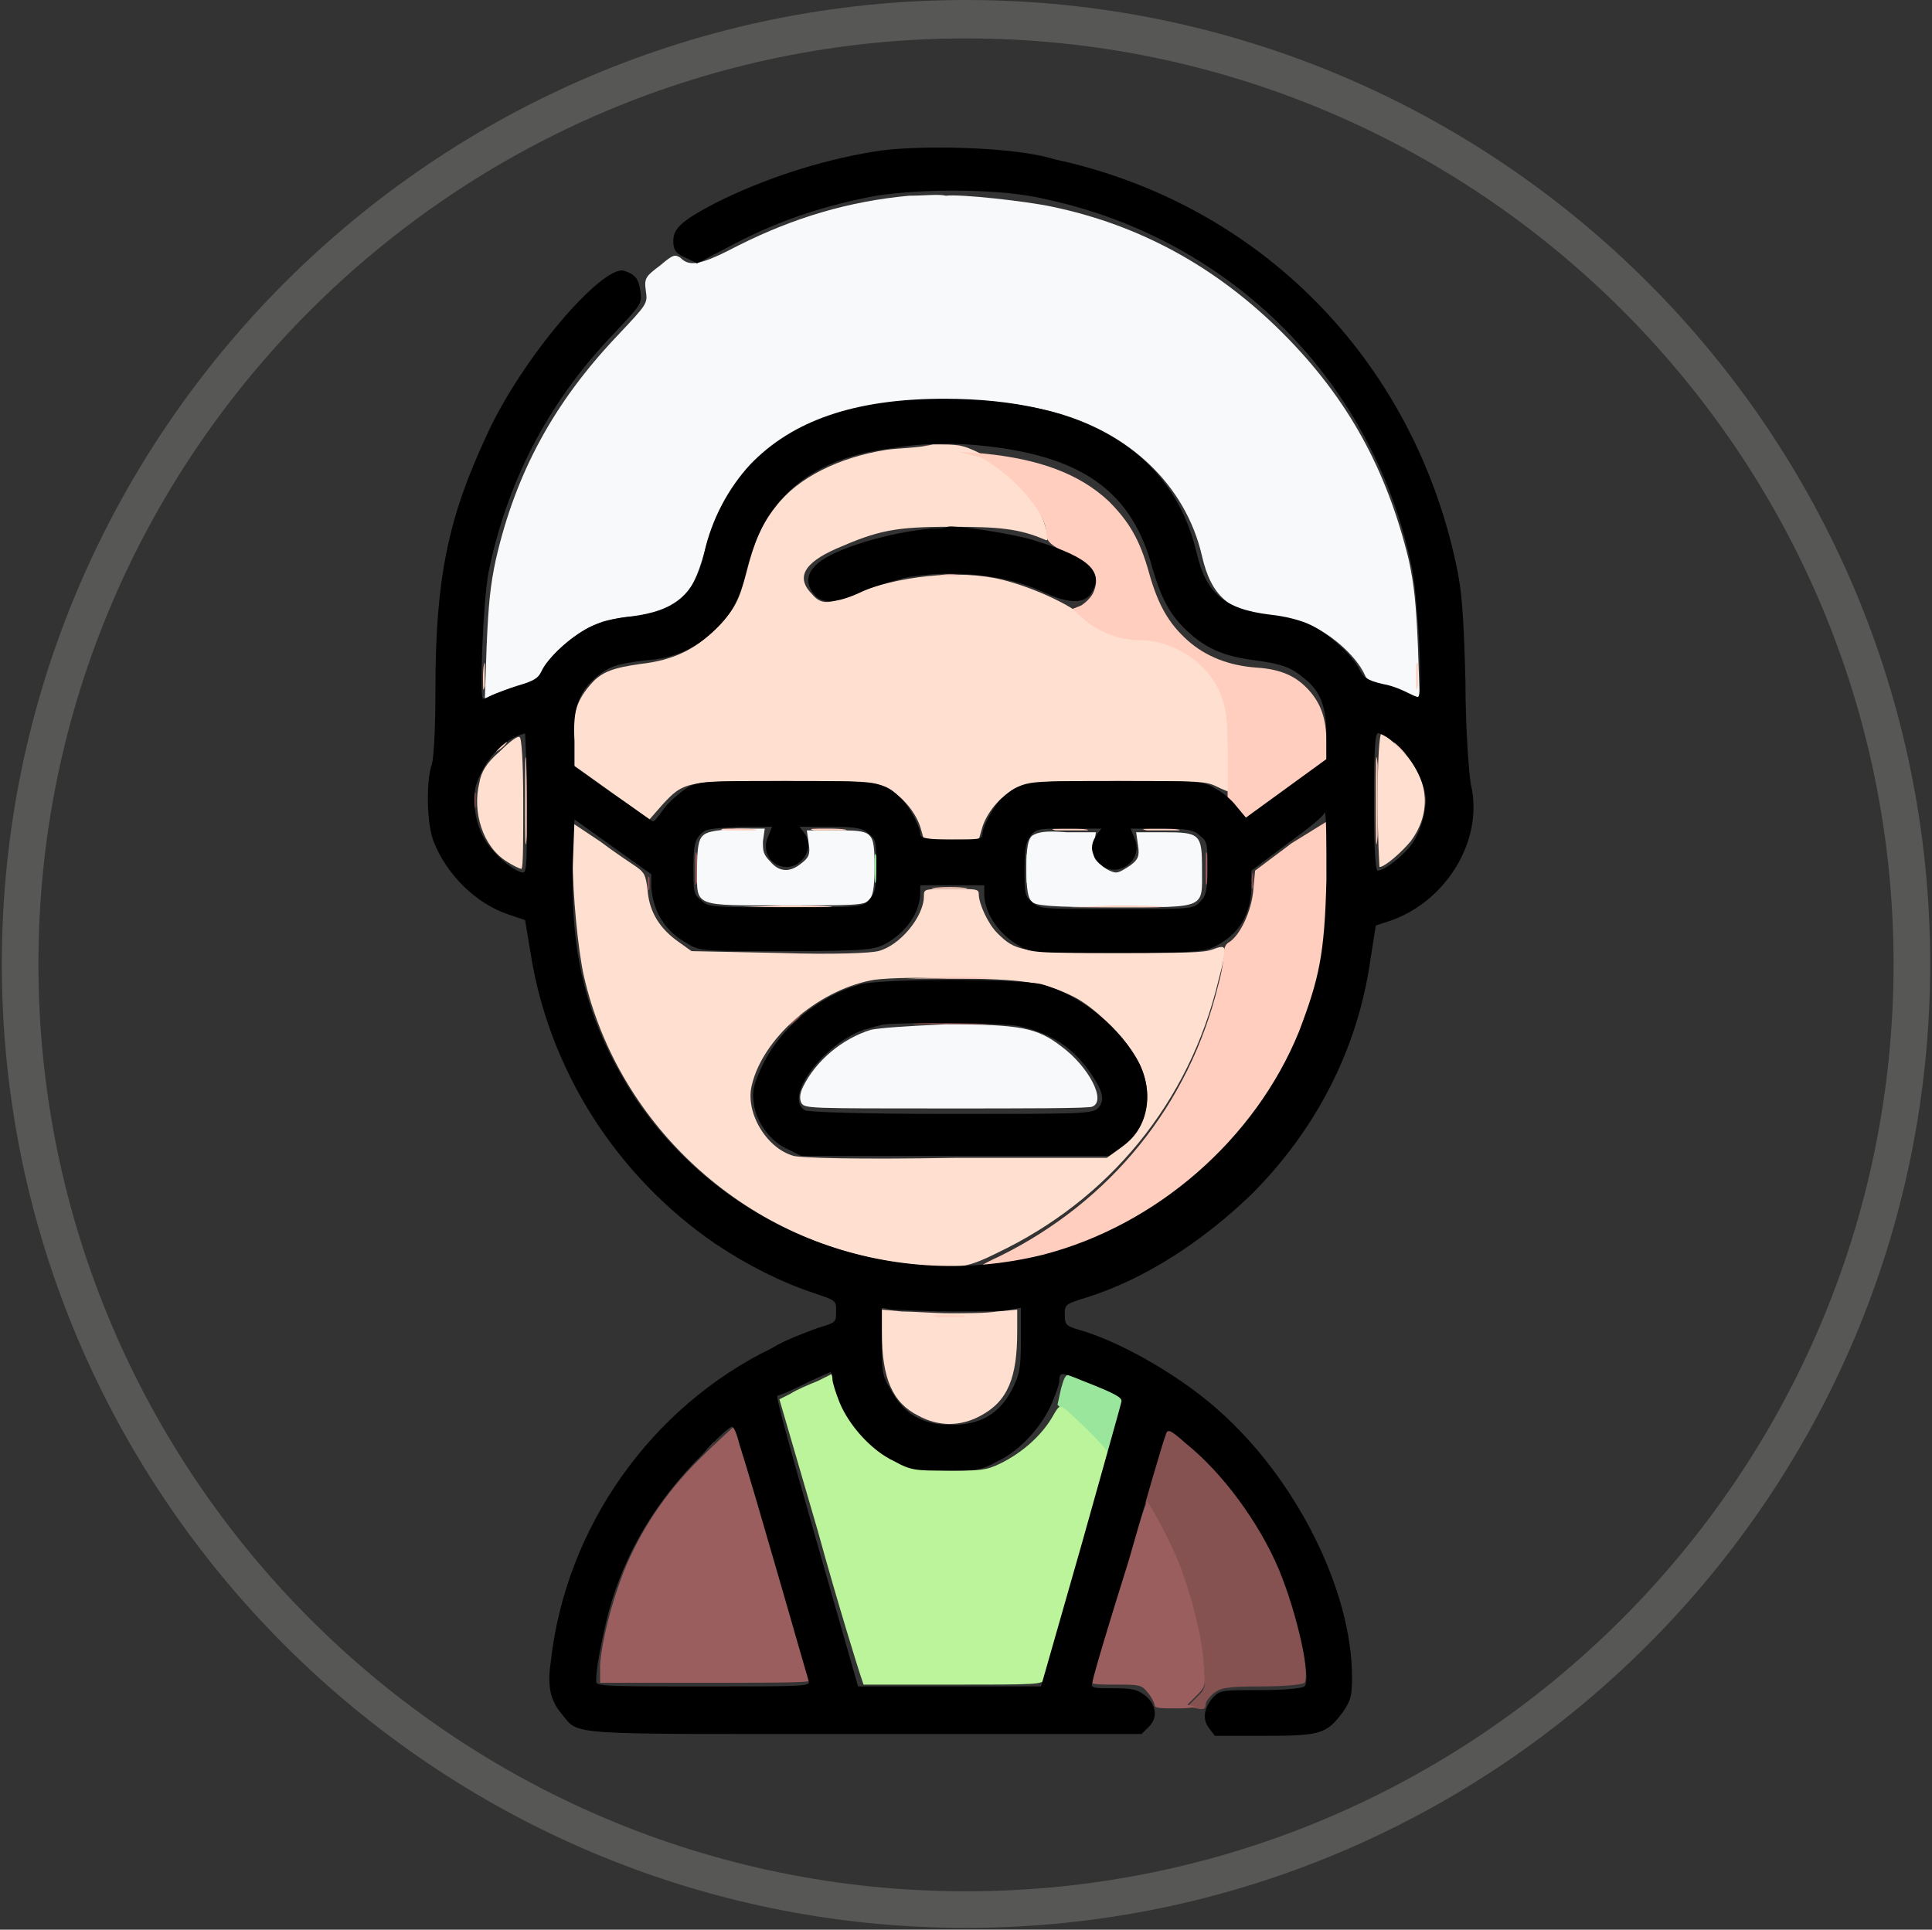 <svg enable-background="new 0 0 105.6 105.5" viewBox="0 0 105.6 105.5" xmlns="http://www.w3.org/2000/svg"><rect x="0" y="0" width="105.6" height="105.5" fill="#333333" stroke="none"/><path d="m52.8 105.4c-29 0-52.7-23.6-52.7-52.7 0-29 23.6-52.7 52.7-52.7s52.7 23.6 52.7 52.7-23.7 52.7-52.7 52.7zm0-103.3c-27.9 0-50.7 22.7-50.7 50.6s22.7 50.7 50.7 50.7c27.9 0 50.7-22.7 50.7-50.7s-22.8-50.6-50.7-50.6z" fill="#575756"/><g clip-rule="evenodd" fill-rule="evenodd"><path d="m50.7 24.4h1.7c.4 0 0-.1-.9-.1s-1.3.1-.8.1m-9.7.9-.5.6.5-.6c.6-.4.7-.6.6-.6-.1.1-.3.3-.6.6m-15.1 18.5c0 .4 0 .5.1.3 0-.2 0-.5 0-.7s-.1 0-.1.4m52 0c0 .4 0 .5.1.3 0-.2 0-.5 0-.7s-.1 0-.1.4m-9.5 4.4c0 .4 0 .5.1.3 0-.2 0-.5 0-.7s-.1 0-.1.4m-33 .1c0 .3 0 .5.1.3 0-.2 0-.4 0-.6-.1-.2-.1 0-.1.3m24.7 7.2s.2.3.6.6l.6.5-.6-.6c-.5-.6-.6-.7-.6-.5m-17 .6-.5.6.5-.6c.6-.4.7-.6.6-.6-.1.1-.4.3-.6.6m7.2-.1h3.3c.9 0 .2-.1-1.7-.1s-2.5.1-1.6.1m-2.3 4.8h7.9c2.2 0 .4 0-3.9 0s-6.1 0-4 0m3.7 8.6h.6c.2 0 0-.1-.3-.1s-.5.1-.3.1m11.4 10.6c-.5 1.7-.6 2.1-.4 2.3 1.3 1.5 2.8 6 3.1 8.8.1 1.2.1 1.2-.4 1.7l-.5.5.5.1c.4.1.5 0 .5-.2s.2-.4.4-.6c.4-.3.6-.4 2.6-.4 1.3 0 2.3-.1 2.4-.2.2-.2 0-1.8-.4-3.6-.8-3.2-2.6-6.3-5-8.7-2.3-2.1-2.1-2.1-2.8.3m-25-.3-.8.9.8-.9c.5-.4.9-.8.9-.8.1-.2-.1-.1-.9.8m13.5.9h.8c.2 0 0-.1-.4-.1s-.6 0-.4.1" fill="#855151"/><path d="m51 21.8h1.3c.3 0 .1-.1-.6-.1-.8.1-1.1.1-.7.1m-13 25.7c0 .8 0 1.1.1.7 0-.4 0-1 0-1.4-.1-.5-.1-.1-.1.7m27.9 0c0 .8 0 1.1.1.7 0-.4 0-1 0-1.4-.1-.5-.1-.1-.1.7m-17.9 15.8h7.9c2.2 0 .4 0-3.9 0s-6.1 0-4 0m-9.8 16.5c-1.9 1.9-3.2 3.9-4.1 6.1-.7 1.8-1.2 3.8-1.3 5.1v1h5.7c3.1 0 5.7 0 5.7-.1 0-.4-4-13.9-4.1-13.9-.1.1-1 .9-1.9 1.8m22.9 7.2c-.8 2.7-1.4 4.9-1.4 5s.6.1 1.3.1c1.2 0 1.4 0 1.7.4.2.2.4.6.4.7 0 .2.3.2 1.3.2.7 0 1.1-.1.9-.1l-.4-.1.5-.5c.5-.5.5-.5.4-1.7-.1-1.6-.7-3.8-1.3-5.4-.5-1.3-1.6-3.3-1.8-3.5-.1.1-.8 2.3-1.6 4.9" fill="#9b5e5e"/><path d="m47.8 47.5c0 .7 0 1 .1.6 0-.3 0-.9 0-1.3-.1-.3-.1 0-.1.7m8.3 0c0 .7 0 1 .1.6 0-.3 0-.9 0-1.3-.1-.3-.1 0-.1.7m1.9 28.4-.2.9 1.4 1.4 1.4 1.4.4-1.3c.2-.7.4-1.4.5-1.6s-.2-.4-1.2-.8c-2.1-1-2-1-2.3 0" fill="#9be69d"/><path d="m44.7 75.5c-.5.2-1.2.5-1.5.7l-.6.3 2.1 7.2c1.1 4 2.2 7.5 2.3 7.8l.2.6h4.9c4.5 0 4.9 0 5-.3.7-2.2 3.5-12.1 3.5-12.3s-1.4-1.6-2.3-2.4c-.4-.3-.4-.3-.8.4-.6 1-1.6 1.9-2.8 2.5-.8.4-1.2.4-2.6.4s-1.7-.1-2.6-.4c-1.8-.8-2.9-2.2-3.5-4.1l-.3-.9z" fill="#bbf49b"/><path d="m49.7 10.7c-3.3.3-6.3 1.2-9.3 2.7-2.1 1.1-2.7 1.2-3.2.7-.3-.2-.4-.2-1.1.4-.8.6-.9.7-.8 1.4s.1.7-1.6 2.5c-3.4 3.6-5.5 7.4-6.6 12.2-.3 1.4-.4 2.4-.5 4.7l-.1 2.9.7-.3c.4-.2 1-.4 1.4-.5.5-.1.7-.2.9-.5.5-1.1 2-2.4 3.4-2.9.3-.1 1.2-.3 1.9-.3 2.2-.2 3-1 3.7-3.5.9-3.6 3.2-6.1 6.6-7.3s8.4-1.4 12.4-.4c4.2 1.1 7.3 4 8.2 7.9.5 2.2 1.5 3 3.6 3.3.7.1 1.6.2 1.9.3 1.4.5 2.9 1.8 3.4 2.9.1.3.4.4.9.5.4.1 1 .3 1.4.5l.7.3-.1-2.9c-.1-2.3-.2-3.3-.5-4.7-1.2-4.9-3.3-8.8-6.9-12.4s-7.8-5.9-12.6-6.9c-1.4-.3-5-.7-5.8-.6-.4-.1-1.2 0-2 0m-11.3 35c-.2.2-.3.6-.3 1.8 0 2.1-.3 2 4.9 2 3.6 0 4.3 0 4.5-.3.2-.2.3-.6.3-1.8 0-2-.1-2-2.1-2h-1.6l.1.7c.1.6 0 .8-.4 1.1-.6.5-1.2.5-1.7-.1-.4-.4-.4-.6-.4-1.1l.1-.7h-1.5c-1.4.1-1.7.2-1.9.4m18 0c-.2.2-.3.6-.3 1.8s.1 1.6.3 1.8.9.3 4.5.3c5.1 0 4.8.1 4.8-2.1 0-1.9-.1-2-2.1-2h-1.5l.1.7c.1.6 0 .8-.4 1.1-.3.2-.6.4-.8.4s-.6-.2-.8-.4c-.4-.3-.5-.5-.4-1.1l.1-.7h-1.6c-1.2-.1-1.6 0-1.9.2m-8.8 10.6c-1.6.5-3 1.7-3.7 3.1-.2.4-.2.7-.1.9.2.3.3.3 7.9.3 4.3 0 7.9 0 8-.1.8-.3-.2-2.2-1.7-3.3-1.3-1-2.2-1.2-6.3-1.2-2.3.1-3.6.2-4.1.3" fill="#f7f9fa"/><path d="m48.4 24.6c-2.5.4-4.8 1.5-6 3.1-.8 1-1.2 2-1.6 3.6-.4 1.5-.6 2-1.7 3.1s-2.3 1.7-4.1 1.9c-1.4.2-2.1.4-2.7 1.1-.7.8-1 1.5-1 3v1.4l2.1 1.5 2.1 1.5.7-.8c1.2-1.3 1.3-1.3 6.7-1.3 4.2 0 4.8 0 5.4.3.9.4 1.7 1.3 2 2.2l.2.7h1.5 1.5l.2-.7c.3-.9 1.1-1.8 2-2.2.6-.3 1.2-.3 5.4-.3 4.4 0 4.8 0 5.4.3.4.2.7.3.7.3s0-1 0-2.3c-.1-1.9-.1-2.5-.5-3.2-.7-1.7-2.6-2.9-4.4-2.9-1 0-2.3-.5-3.1-1.2s-2.8-1.6-4.4-2c-2.4-.6-5.8-.2-8.2.8-1.2.5-1.7.6-2.2 0-.9-.9-.5-1.7 1.3-2.5 2.3-1 3.2-1.2 6.3-1.2 2.6 0 3.7.1 5.1.7.2.1.2 0 .1-.5-.4-1.6-1.7-3.2-3.6-4.2-1-.5-1.2-.5-2.6-.5-.8.2-2 .2-2.6.3m-21.1 16.5c-.7.6-1 1.1-1.1 1.7-.4 1.6.2 3.5 1.5 4.3.3.2.7.4.8.4s.1-1.6.1-3.6c0-2.4-.1-3.6-.2-3.6-.1-.1-.6.3-1.1.8m48 2.7c0 2 .1 3.6.1 3.6.3 0 1.2-.8 1.7-1.4 1.2-1.6 1-3.5-.5-5-.5-.5-1-.9-1.1-.9-.1.1-.2 1.3-.2 3.7m-44 3c0 2.2.3 5.1.6 6.5 1.9 8.4 9.1 14.8 17.7 15.8 2.6.3 3.1.3 4.9-.6 6.1-2.9 10.5-8.2 12.1-14.9.5-1.9.5-2-.3-1.7-.5.2-1.6.2-5.3.2-5.2 0-5.5-.1-6.5-1.1-.5-.5-1-1.6-1-2.1 0-.3-.1-.3-1.5-.3-1.5 0-1.5 0-1.5.4 0 1.1-1.3 2.7-2.5 3-.4.1-2.3.2-5.4.1l-4.8-.1-.7-.5c-1-.7-1.6-1.6-1.7-2.8-.1-.9-.2-1-.6-1.3-.3-.2-1.2-.8-2-1.4l-1.5-1zm16.3 6.8c-3 .6-5.9 3.2-6.5 5.7-.4 1.5.8 3.5 2.3 3.9.5.1 3.2.2 8.9.1h8.2l.7-.5c1.5-1.1 1.9-2.9 1.1-4.6-.6-1.3-2.4-3.1-3.6-3.7-1.6-.8-2.8-1-6.9-1-1.9-.1-3.8 0-4.2.1m.6 19.2c0 2.6.6 3.9 2 4.6 1.1.6 2.3.6 3.4 0 1.5-.8 2-2.1 2-4.6v-1.2l-1.1.1c-.6.1-1.8.1-2.6.1s-2-.1-2.6-.1l-1.1-.1z" fill="#ffdfcf"/><path d="m53.6 25c1.8 1 3.6 3 3.6 4.2 0 .4.2.6 1.4 1.2s1.5 1.1 1.2 1.9c-.1.3-.4.6-.7.8l-.5.2.7.6c.8.7 2 1.1 3 1.1 1.8 0 3.7 1.2 4.4 2.9.3.8.4 1.2.4 3.3v2.4l.5.6.5.6 2.2-1.6 2.2-1.6v-1c0-1.3-.3-2.1-.9-2.8-.7-.8-1.5-1.2-2.9-1.3-1.5-.1-2.8-.6-3.8-1.5s-1.6-1.9-2.1-3.7-1.1-2.8-2.2-3.9c-1.6-1.5-3.8-2.3-6.8-2.6l-1.4-.1zm-2.1 6.5h.9c.3 0 0-.1-.5-.1s-.7.1-.4.1m-25.1 5.5c0 .7 0 .9.1.5 0-.4 0-.9 0-1.2 0-.2-.1.1-.1.7m51 0c0 .7 0 .9.1.5 0-.4 0-.9 0-1.2-.1-.2-.1.1-.1.7m-48.7 6.8c0 2.1 0 3 .1 1.9 0-1.1 0-2.9 0-3.9-.1-1-.1-.1-.1 2m46.5 0c0 2.1 0 3 .1 1.9 0-1.1 0-2.9 0-3.9-.1-1-.1-.1-.1 2m-48.1-2.7-.5.6.5-.6c.4-.2.6-.5.6-.5 0-.2-.1 0-.6.5m49.1-.5s.2.3.6.6l.6.5-.5-.6c-.6-.5-.7-.7-.7-.5m-5.6 5.5-2 1.5-.1 1.1c-.1 1.1-.7 2.4-1.3 2.8-.2.1-.3.3-.3.6 0 .2-.1 1-.3 1.7-1.6 6.6-5.9 11.9-12 14.9-.9.4-1.5.8-1.3.8.9 0 3.9-.6 5.4-1.1 3.9-1.3 7.1-3.6 9.6-6.8 3.3-4.2 4.6-8.6 4.5-14.6l-.1-2.2zm-31-.7h1.6c.4 0 .1-.1-.8-.1s-1.2 0-.8.1m4.9 0h1.6c.4 0 .1-.1-.8-.1s-1.2 0-.8.1m13.2 0h1.6c.4 0 .1-.1-.8-.1s-1.2 0-.8.1m5 0h1.6c.4 0 .1-.1-.8-.1s-1.3 0-.8.1m-11.6 3.2h1.6c.4 0 .1-.1-.8-.1s-1.2.1-.8.1m-10.2 1h4.1c1.1 0 .2-.1-2.1-.1-2.2.1-3.1.1-2 .1m18.1 0h4.1c1.1 0 .2-.1-2.1-.1-2.2.1-3.1.1-2 .1m-9 3.9h3.8c1 0 .2-.1-1.9-.1-2 .1-2.9.1-1.9.1m1.2 18.5h1.4c.4 0 .1-.1-.7-.1s-1.1 0-.7.1" fill="#ffcebf"/><path d="m47.7 8.3c-3 .5-6 1.5-8.6 2.8-1.9 1-2.3 1.4-2.3 2.1 0 .5.2.7.7.9l.6.3 2.1-1.1c2.5-1.3 5-2.1 7.7-2.6 2.6-.4 6.9-.4 9.3.2 10.2 2.2 18 10.1 20 20.3.3 1.6.6 6.9.3 6.9-.1 0-.3-.1-.5-.2s-.8-.4-1.4-.5c-.9-.2-1.1-.4-1.3-.8-.3-.7-1.6-1.9-2.6-2.4-.6-.3-1.4-.5-2.3-.6-2.5-.3-3.5-1.2-4-3.4-1.3-5.5-6.1-8.4-13.8-8.4-4.9 0-8.3 1.2-10.6 3.6-1.2 1.3-2.1 3-2.5 4.8-.5 2.3-1.6 3.2-4 3.5-.9.1-1.7.3-2.3.6-1 .5-2.3 1.7-2.6 2.4-.2.4-.4.5-1.3.8-.6.2-1.2.4-1.4.5s-.4.2-.5.2c-.2 0 0-5.3.3-6.9 1-4.9 3.2-9.2 6.7-12.9 1.7-1.8 1.7-1.8 1.6-2.5s-.3-.9-.9-1.1c-1.2-.3-5.6 4.8-7.5 9-2.1 4.5-2.8 7.8-2.8 13.9 0 2.3-.1 3.8-.2 4.1-.3.8-.3 3.2.1 4.2.7 1.8 2.3 3.4 4.1 4l.9.3.3 1.8c1 6.4 4.7 12.2 10.1 15.9 1.8 1.2 3.6 2.1 5.4 2.7 1.2.4 1.2.4 1.2 1s0 .6-1 .9c-.5.2-1.7.6-2.5 1.1-6.6 3.2-11.3 9.8-12.1 17.2-.2 1.3 0 2.1.6 2.8 1 1.2-.1 1.1 16.6 1.1h15.1l.4-.4c.5-.5.4-1.2-.2-1.7-.4-.3-.6-.4-1.7-.4s-1.3 0-1.2-.3c0-.2.9-3.2 2-6.7 1-3.5 1.9-6.6 2-6.8.1-.4.2-.4 1.1.4 2 1.6 4 4.3 5.1 6.9 1 2.4 1.8 6 1.4 6.4-.1.1-1.1.2-2.4.2-2.1 0-2.2 0-2.6.4-.5.6-.6 1.2-.2 1.7l.3.4h2.7c3.1 0 3.4-.1 4.3-1.3.4-.6.5-.8.5-1.9 0-4.8-3.1-10.9-7.3-14.6-2-1.8-5.1-3.6-7.3-4.3-1-.3-1.1-.3-1.1-.9s0-.6 1.3-1c3.1-1 6.2-3 8.9-5.6 3.5-3.5 5.8-7.9 6.5-12.8l.3-1.9.9-.3c3-1.1 5-4.4 4.3-7.4-.1-.5-.3-3-.3-5.6-.1-3.8-.2-5-.5-6.4-2.4-11.3-10.8-19.8-22-22.2-2.2-.7-7.7-.8-9.9-.4m1.1 16.2c-2.6.3-4.6 1.2-5.9 2.6-1 1-1.6 2.2-2.1 4.1-.4 1.7-.9 2.5-1.9 3.4s-2.1 1.4-3.6 1.5c-1.6.2-2 .3-2.8 1-.9.8-1.2 1.7-1.1 3.4v1.4l2.1 1.5c1.2.8 2.1 1.5 2.2 1.5s.3-.3.6-.7.8-.8 1.2-1.1c.7-.4.9-.4 5.5-.4 5.1 0 5.3 0 6.3 1 .4.4 1 1.5 1 1.9 0 .2.3.3 1.7.3s1.7 0 1.7-.3c0-.4.6-1.5 1-1.9 1.1-1 1.2-1 6.3-1 4.6 0 4.8 0 5.4.4.4.2.9.6 1.2 1l.5.6 2.2-1.6 2.2-1.6v-1.3c0-1.5-.3-2.4-1.2-3.1-.7-.6-1.2-.8-2.7-1-1.6-.2-2.6-.6-3.6-1.5s-1.5-1.8-2-3.5c-1.1-4.2-3.8-6.1-9-6.7-1.7-.2-3.5-.2-5.2.1m2.1 4.4c-2.3.2-5.3 1.1-6.2 1.9-.6.5-.7 1.1-.2 1.7.4.5 1.2.5 2.5-.1.6-.3 1.7-.6 2.4-.8 2.6-.5 5.6-.2 7.7.8 1.3.6 2.1.6 2.5.1.8-1.2 0-2-2.9-2.9-1.1-.4-4.5-.9-4.9-.8-.2.1-.6.1-.9.1m-23.1 11.6c-.8.5-1.5 1.5-1.8 2.5-.2.9 0 2.3.7 3.2.5.7 1.5 1.5 1.9 1.5.2 0 .2-.8.2-3.8 0-2.1-.1-3.8-.1-3.8s-.5.1-.9.4m47.3 3.3c0 2.9.1 3.8.2 3.8.4 0 1.5-.9 1.9-1.5.6-.9.9-2.3.6-3.1-.4-1.3-1.4-2.5-2.4-2.9-.2-.1-.3.1-.3 3.7m-4.7 2.3-2 1.5v.8c0 1.5-.6 2.6-1.9 3.3-.6.3-.9.4-5.4.4s-4.8 0-5.4-.4c-1.1-.6-1.9-1.8-1.9-2.8v-.5h-1.8-1.7v.4c0 1.1-.8 2.2-1.9 2.8-.6.3-.9.4-5.4.4s-4.8 0-5.4-.4c-1.3-.7-1.9-1.8-2-3.1v-.7l-2.1-1.5-2.1-1.5-.1 2.7c-.1 5.1.9 8.6 3.4 12.5 4.9 7.3 13.8 10.7 22.3 8.6 6.2-1.6 11.6-6.3 14-12.2 1.1-2.9 1.4-4.2 1.5-8.3 0-2 0-3.7-.1-3.7 0 .2-.9.9-2 1.7m-32.1-.5c-.3.3-.4.6-.4 1.8 0 1.3 0 1.5.4 1.8.4.4.5.4 4.6.4 4.2 0 4.2 0 4.6-.4.3-.3.4-.6.4-1.8 0-1.3 0-1.5-.4-1.8-.3-.3-.6-.4-2.1-.4h-1.7l.3.4c.5.7-.1 1.8-1 1.8s-1.4-.9-1-1.7l.2-.5h-1.7c-1.7.1-1.9.1-2.2.4m18.1 0c-.3.4-.4.6-.4 1.9s0 1.5.4 1.8c.4.4.5.4 4.6.4 4.2 0 4.2 0 4.6-.4.3-.3.4-.6.4-1.8 0-1.3 0-1.5-.4-1.8-.3-.3-.6-.4-2.1-.4h-1.7l.2.5c.6 1.3-1.1 2.4-2 1.3-.4-.5-.4-.9-.1-1.4l.3-.4h-1.8c-1.5 0-1.7 0-2 .3m-9.3 8.2c-2.3.6-4.5 2.4-5.5 4.6-.4.9-.5 1.2-.4 1.9.1 1 .9 2.1 1.8 2.5l.8.4h8.4 8.4l.7-.5c1.4-.9 1.8-2.8 1-4.5-1-2-3.2-3.8-5.4-4.4-1.5-.3-8.5-.3-9.8 0m1.3 2.2c-.2 0-.8.2-1.2.3-2.2.8-4.4 3.7-3.2 4.4.2.1 3 .2 8 .2 6.8 0 7.7 0 8-.3.4-.4.3-.9-.3-1.8-1-1.5-2.2-2.3-4-2.7-.9-.2-6.4-.2-7.3-.1m-.2 17.3c0 1.7 0 1.9.5 2.7.7 1.3 1.7 1.9 3.3 1.9s2.6-.6 3.3-1.9c.4-.8.5-1.1.5-2.7v-1.8l-.6.1c-.3.1-1.7.1-3.2.1-1.4 0-2.9-.1-3.2-.1l-.6-.1zm-4.1 2.3c-.8.4-1.5.7-1.6.7s.2 1.2 2.2 8.2l2.2 7.7h5 5l2.2-7.7c1.2-4.3 2.2-7.8 2.2-7.9 0-.2-.3-.4-2.1-1.1-1.2-.5-1.3-.5-1.3 0 0 .2-.2.7-.4 1.2-.5 1.2-1.7 2.6-3 3.2-.9.5-1.1.5-2.8.5-1.6 0-1.9 0-2.8-.5-1.3-.6-2.5-2-3-3.2-.2-.5-.4-1.1-.4-1.3s-.1-.4-.1-.4c.3-.1-.5.2-1.3.6m-5.7 3.9c-2.5 2.5-4.2 5.3-5.1 8.5-.4 1.5-.8 3.6-.7 4 .1.2 1.4.2 5.9.2 5.5 0 5.8 0 5.7-.3s-3-10.5-3.8-13c-.1-.5-.3-.9-.4-.9s-.8.6-1.6 1.5"/></g></svg>